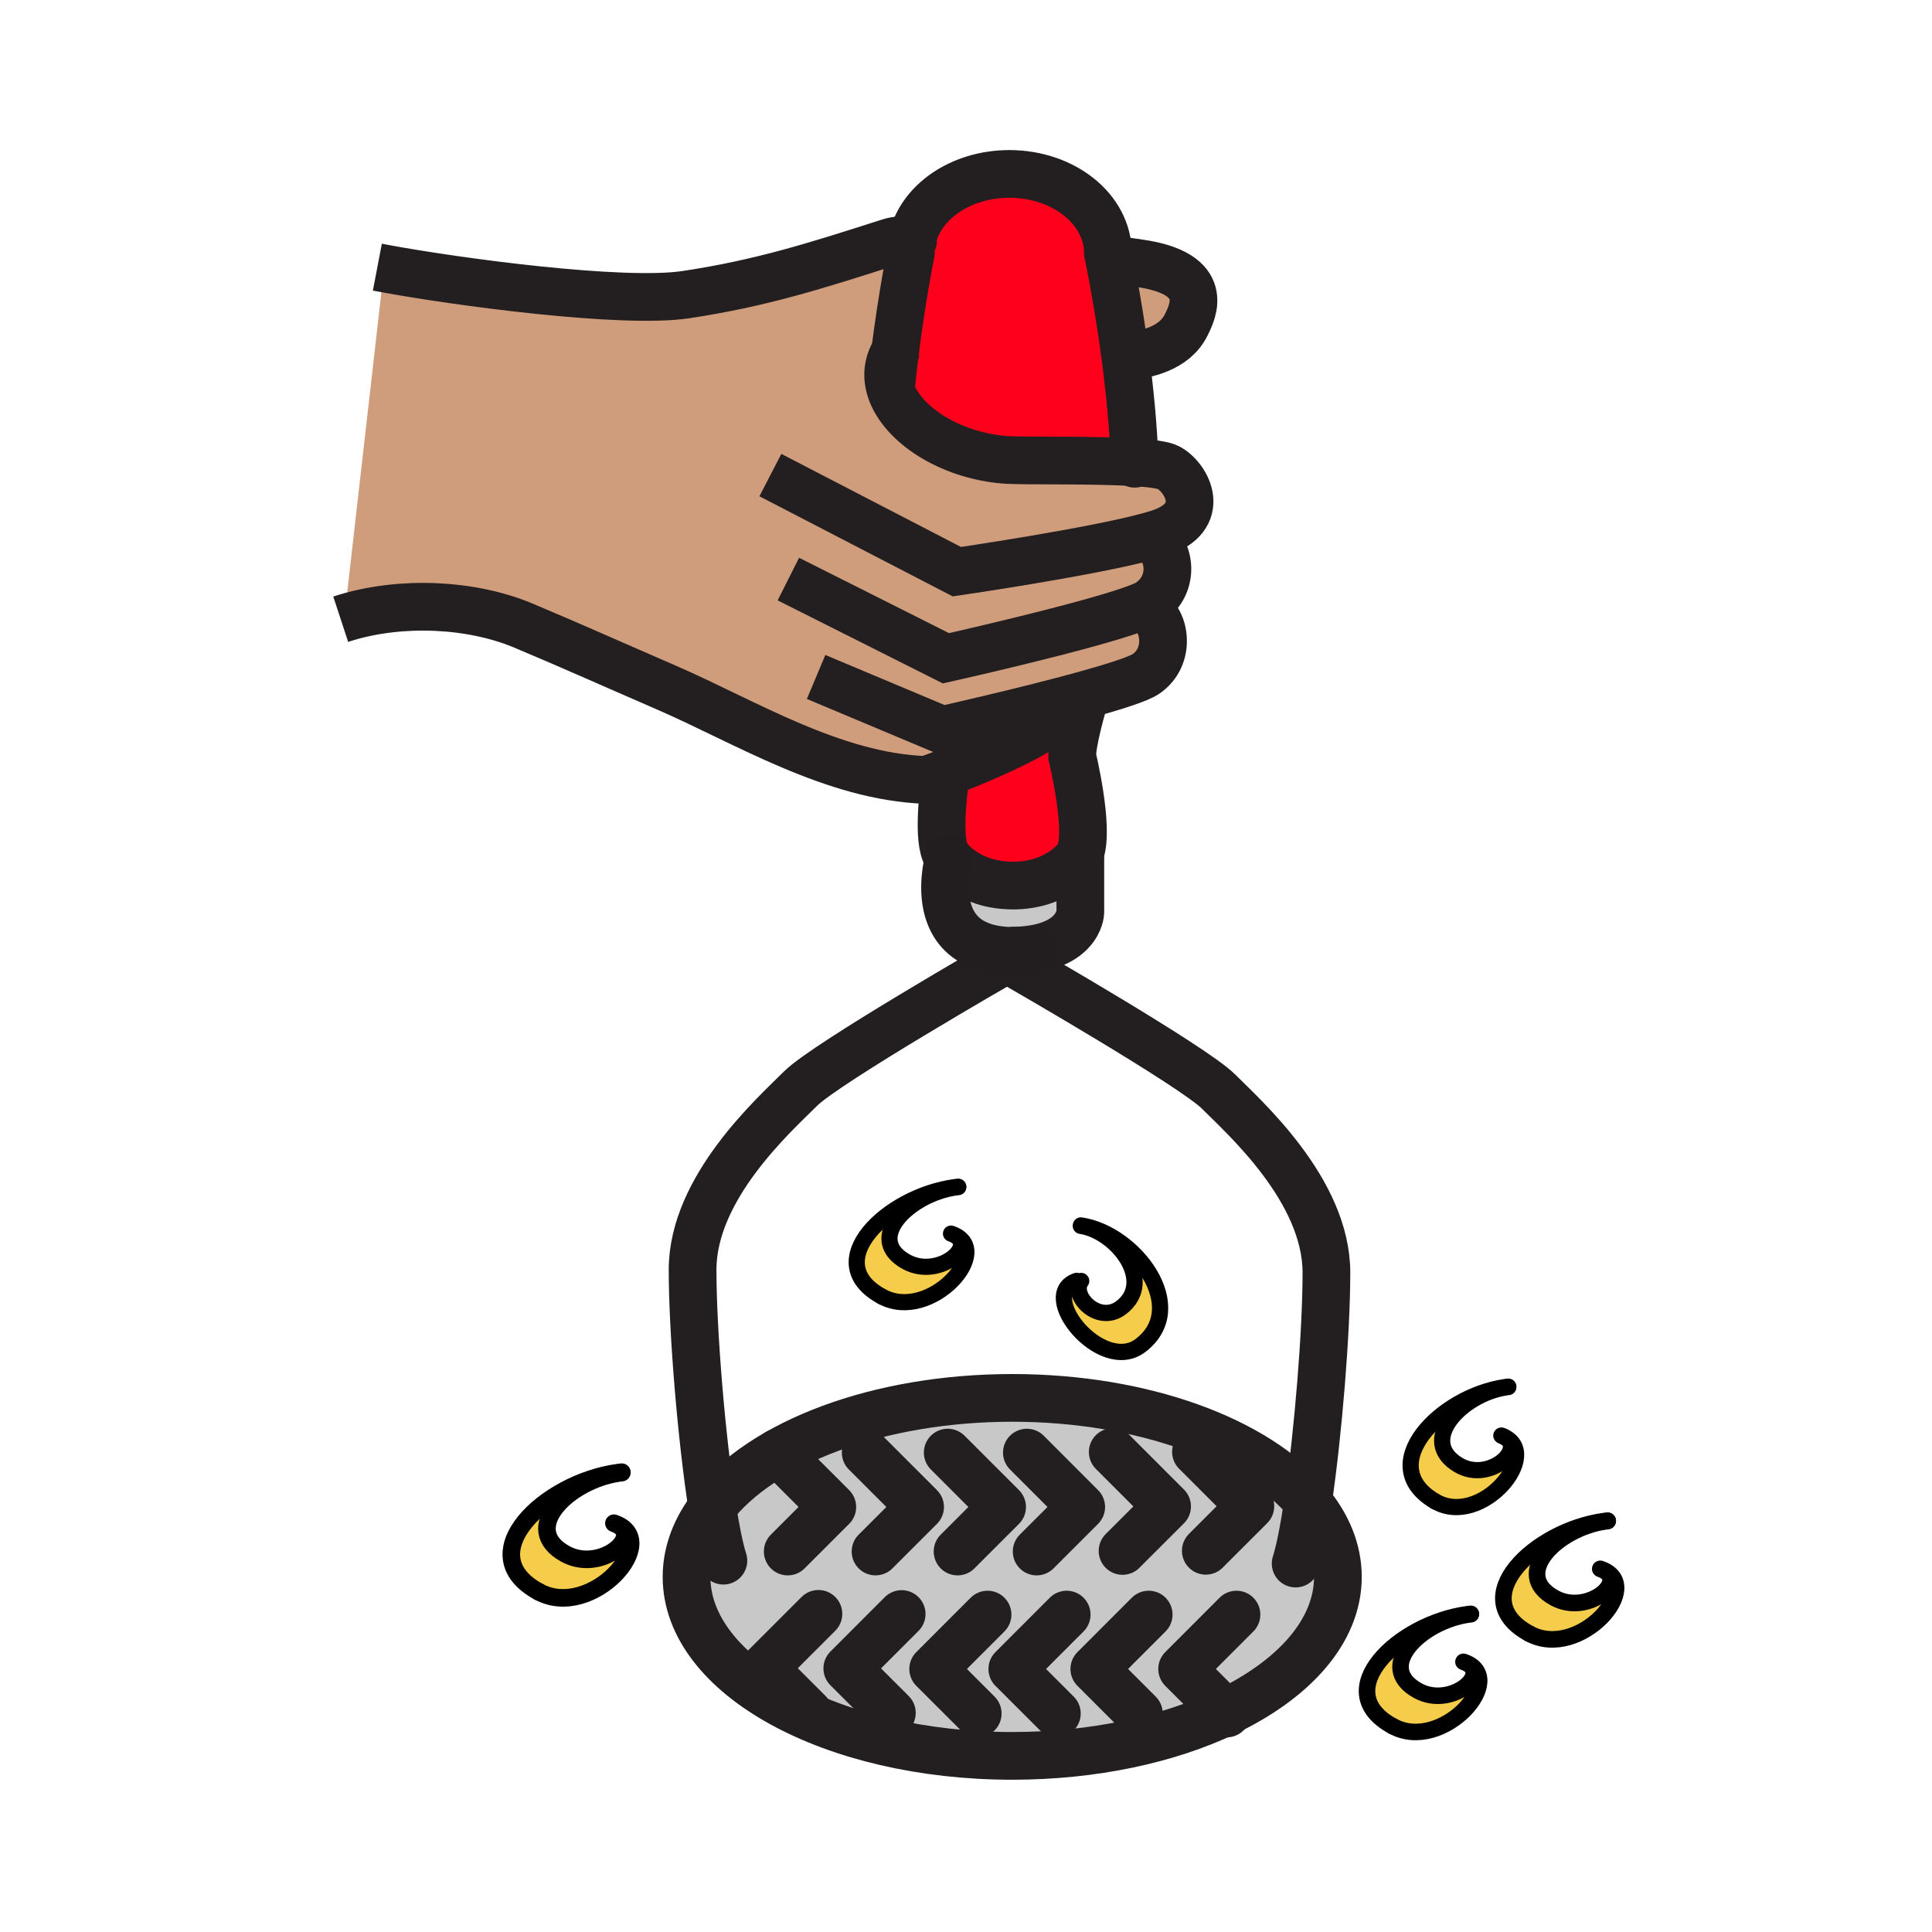 <?xml version="1.0"?><svg xmlns="http://www.w3.org/2000/svg" width="850.394" height="850.394" viewBox="0 0 850.394 850.394" overflow="visible"><path d="M499.41 203.48h.02c.01.58.02 1.16-.02 0z" fill="#cf9d7c" class="aac-skin-fill"></path><path d="M416.41 340.13c-5.35 2.01-8.78 3.17-8.78 3.17-40.84-1.33-79.9-25.73-113.95-40.5-21.13-9.15-42.18-18.58-63.42-27.49-22.76-9.52-53.36-10.97-78.18-3.42L152 268l17.07-149.85c31.71 5.88 104.88 15.76 132.89 11.53 33.08-4.99 56.75-12.56 89.62-23.08 2.99-.96 6.33-1.15 9.87-.82-.38 1.84-.57 3.72-.57 5.64 0 0-3.76 18.55-6.87 43.12-3.44 5.51-3.86 11.44-1.94 17.18 4.97 14.91 25.64 28.6 49.911 30.64 8.01.67 38.369-.08 57.43 1.12.04 1.16.03.58.02 0 7.09.45 12.62 1.17 14.84 2.33 8.19 4.28 17.91 21.89-4.319 29-1.15.37-2.42.74-3.79 1.12 9.52 6.13 11 21.43-.15 29.13-1.149.8-3.26 1.75-6.1 2.8l5.76 1.39c7.13 3.74 9.93 19.66-1.22 27.37-3.19 2.21-13.79 5.59-26.63 9.15-.66.18-1.32.37-1.99.55-8.712 13.41-43.052 27.62-59.422 33.81z" fill="#cf9d7c" class="aac-skin-fill"></path><path d="M401.45 105.78c.93.09.5-.02.02-.1 3.4-16.52 21.27-29.12 42.81-29.12 23.96 0 43.39 15.61 43.39 34.86 0 0 .28 1.3.75 3.68 1.37 6.88 4.37 22.77 6.92 41.97 1.9 14.41 3.55 30.68 4.07 46.41-19.061-1.2-49.42-.45-57.43-1.12-24.271-2.04-44.94-15.73-49.911-30.64.58-5.93 1.24-11.7 1.94-17.18 3.11-24.57 6.87-43.12 6.87-43.12.001-1.92.191-3.8.571-5.64z" fill="#ff001c"></path><path d="M401.47 105.68c.48.08.91.19-.02.1.01-.03.01-.07.02-.1z" fill="#ff001c"></path><path d="M645.99 710.52l.02.19c-20.569 3.08-41.189 23.03-21.8 33.53 14.72 7.96 33.16-8.17 19.95-12.771 20.59 6.82-9.22 40.181-31.061 28.37-28.739-15.529 2.411-45.259 32.891-49.319zM706.21 669.52l.021.181c-20.671 3.1-41.37 23.149-21.9 33.7 14.8 8 33.33-8.21 20.05-12.841 20.69 6.86-9.26 40.381-31.21 28.511-28.871-15.601 2.419-45.481 33.039-49.551zM662.54 610.53l.03.18c-19.351 3.13-38.73 23.48-20.5 34.19 13.64 7.989 30.66-7.841 19.3-12.801 18.29 7.381-9.41 40.631-29.75 28.7-27.02-15.829 2.25-46.139 30.92-50.269zM272.16 648.19l.02.189c-21.89 3.28-43.81 24.51-23.19 35.67 15.67 8.47 35.28-8.689 21.23-13.58 21.9 7.261-9.81 42.75-33.05 30.181-30.56-16.51 2.57-48.14 34.99-52.46zM388.23 570.72c-28.08-15.17 2.34-44.229 32.14-48.2.47-.06.93-.119 1.4-.17l.02.16c-.47.05-.93.11-1.4.181-20.1 3.029-40.24 22.529-21.3 32.79 14.4 7.779 32.42-7.99 19.51-12.49 20.12 6.679-9.01 39.279-30.37 27.729zM501.96 592.26c-17.04 12.92-45.91-22.359-28.05-28.47l1.979.05c-4.81 6.32 7.53 19.38 17.591 11.75 15.13-11.46-1.711-33.55-17.74-36.02l.029-.17c23.571 3.5 48.441 36.01 26.191 52.86z" fill="#f6cc4b"></path><path d="M445.54 772.87c-79.17 0-143.35-35.271-143.35-78.78 0-10.899 4.03-21.28 11.31-30.72 21.78-28.25 72.7-48.07 132.04-48.07 57.72 0 107.47 18.75 130.19 45.771 8.449 10.04 13.159 21.229 13.159 33.02 0 23.79-19.189 45.12-49.52 59.561-25.149 11.968-57.949 19.218-93.829 19.218zM442.11 418.39c-35.66-2.65-24.46-40.43-24.46-40.43s8.72 11.82 28.14 11.82v.02c19.42 0 28.13-11.81 28.13-11.81.67-.67 1.2-1.6 1.6-2.73v26.35s-.479 16.85-30.88 16.85v.06c-.87-.02-1.71-.07-2.53-.13z" fill="#c8c8c8"></path><path d="M477.82 305.77c-1.62 5.74-5.88 20.49-5.88 27.19 0 0 7.59 31.14 3.579 42.3-.399 1.13-.93 2.06-1.6 2.73 0 0-8.71 11.81-28.13 11.81v-.02c-19.42 0-28.14-11.82-28.14-11.82-5.19-5.19-2.93-26.31-1.24-37.83 16.37-6.19 50.71-20.4 59.42-33.81.671-.18 1.331-.37 1.991-.55z" fill="#ff001c"></path><path d="M501.46 115.86c31.95 4.57 23.67 21.23 20.55 27.37-5.149 10.18-17.47 12.87-26.67 13.84-2.55-19.2-5.55-35.09-6.92-41.97l5.57-.34c2.58.39 5.08.76 7.47 1.1z" fill="#cf9d7c" class="aac-skin-fill"></path><g fill="none"><path d="M394.02 154.52c0 .01-.01.01-.01.02-3.44 5.51-3.86 11.44-1.94 17.18 4.97 14.91 25.64 28.6 49.911 30.64 8.01.67 38.369-.08 57.43 1.12h.02c7.09.45 12.62 1.17 14.84 2.33 8.19 4.28 17.91 21.89-4.319 29-1.15.37-2.42.74-3.79 1.12-25.15 6.97-84.99 15.7-84.99 15.7l-82.08-42.52M493.99 114.76c2.58.39 5.08.76 7.47 1.1 31.95 4.57 23.67 21.23 20.55 27.37-5.149 10.18-17.47 12.87-26.67 13.84l-.88.09M166.1 117.59c.94.18 1.93.37 2.97.56 31.71 5.88 104.88 15.76 132.89 11.53 33.08-4.99 56.75-12.56 89.62-23.08 2.99-.96 6.33-1.15 9.87-.82.93.09.5-.02.02-.1-.51-.08-1.09-.14-.02.1" stroke="#231f20" stroke-width="21"></path><path d="M347.01 254.88l69.35 34.87s62.22-13.94 83.55-21.89c2.84-1.05 4.95-2 6.1-2.8 11.15-7.7 9.67-23 .15-29.13 0-.01-.01-.01-.01-.01" stroke="#231f20" stroke-width="21"></path><path d="M359.22 297.97l55.58 23.34s34.59-7.75 61.03-14.99c.67-.18 1.33-.37 1.99-.55 12.84-3.56 23.439-6.94 26.63-9.15 11.149-7.71 8.35-23.63 1.22-27.37" stroke="#231f20" stroke-width="21"></path><path d="M149.97 272.56c.7-.23 1.4-.45 2.11-.67 24.82-7.55 55.42-6.1 78.18 3.42 21.24 8.91 42.29 18.34 63.42 27.49 34.05 14.77 73.11 39.17 113.95 40.5 0 0 3.43-1.16 8.78-3.17 16.37-6.19 50.71-20.4 59.42-33.81l.06-.09M575.73 661.07c8.449 10.04 13.159 21.229 13.159 33.02 0 23.79-19.189 45.12-49.52 59.561-25.15 11.97-57.95 19.22-93.83 19.22-79.17 0-143.35-35.271-143.35-78.78 0-10.899 4.03-21.28 11.31-30.72 21.78-28.25 72.7-48.07 132.04-48.07C503.26 615.3 553.01 634.05 575.73 661.07z" stroke="#231f20" stroke-width="21"></path><path stroke="#231f20" stroke-width="21" stroke-linecap="round" stroke-linejoin="round" d="M342.41 639.38l23.93 23.94-19.61 19.6M381.05 639.38l23.94 23.94-19.61 19.6M417.15 639.38l23.94 23.94-19.61 19.6M451.99 639.38l23.92 23.94-19.61 19.6M489.78 639.13l23.93 23.94-19.61 19.6M526.42 639.06l23.94 23.93-19.61 19.61M544.25 710.68l-23.92 23.94 19.04 19.03.57.57M505.61 710.68l-23.93 23.94 19.61 19.6M469.51 710.68l-23.93 23.94 19.61 19.6M434.68 710.68l-23.93 23.94 19.61 19.6M396.88 710.43l-23.93 23.94 19.62 19.6M360.24 710.36l-23.93 23.93 19.61 19.6M441.76 423.06s-78.12 44.84-89.39 56.11c-11.28 11.28-47.52 43.49-47.52 79.73 0 27.17 3.92 74.069 8.65 104.47 1.59 10.149 3.26 18.46 4.91 23.58M446.93 424.33s.04.02.13.07c3.5 2.01 78.25 45.03 89.271 56.041 11.27 11.279 47.51 43.489 47.51 79.729 0 26.13-3.62 70.51-8.109 100.9-1.74 11.77-3.601 21.449-5.44 27.149"></path><path d="M416.41 340.11v.02c-1.69 11.52-3.95 32.64 1.24 37.83 0 0 8.72 11.82 28.14 11.82M499.41 203.48v-.66s.01.06 0 .16c.01.13.02.31.02.5.01.58.02 1.16-.02 0-.521-15.73-2.17-32-4.07-46.41-2.55-19.2-5.55-35.09-6.92-41.97-.47-2.38-.75-3.68-.75-3.68 0-19.25-19.43-34.86-43.39-34.86-21.54 0-39.41 12.6-42.81 29.12-.01.03-.01.07-.02.1-.38 1.84-.57 3.72-.57 5.64 0 0-3.76 18.55-6.87 43.12-.7 5.48-1.36 11.25-1.94 17.18M445.79 389.8c19.42 0 28.13-11.81 28.13-11.81.67-.67 1.2-1.6 1.6-2.73 4.011-11.16-3.579-42.3-3.579-42.3 0-6.7 4.26-21.45 5.88-27.19.02-.06.029-.12.05-.17" stroke="#231f20" stroke-width="21"></path><path d="M475.52 375.21V401.61s-.479 16.85-30.88 16.85" stroke="#231f20" stroke-width="21"></path><path d="M493.48 575.59c-10.061 7.63-22.4-5.43-17.591-11.75M475.74 539.57c16.029 2.47 32.87 24.56 17.74 36.02M501.96 592.26c-17.04 12.92-45.91-22.359-28.05-28.47M475.77 539.4c23.57 3.5 48.44 36.01 26.19 52.859" stroke="#000" stroke-width="7.158" stroke-linecap="round" stroke-linejoin="round"></path><path d="M399.09 555.48c14.4 7.779 32.42-7.99 19.51-12.49M421.79 522.51c-.47.05-.93.11-1.4.181-20.1 3.029-40.24 22.529-21.3 32.79M388.23 570.72c21.36 11.55 50.49-21.05 30.37-27.729" stroke="#000" stroke-width="7.111" stroke-linecap="round" stroke-linejoin="round"></path><path d="M421.77 522.35c-.47.051-.93.11-1.4.17-29.8 3.971-60.22 33.03-32.14 48.2" stroke="#000" stroke-width="7.111" stroke-linecap="round" stroke-linejoin="round"></path><path d="M248.99 684.05c15.67 8.47 35.28-8.689 21.23-13.58M273.69 648.18l-.76.09c-.25.03-.5.07-.75.11-21.89 3.28-43.81 24.51-23.19 35.67M237.17 700.65c23.24 12.569 54.95-22.92 33.05-30.181" stroke="#000" stroke-width="7.739" stroke-linecap="round" stroke-linejoin="round"></path><path d="M273.67 648l-.76.09c-.25.03-.5.061-.75.101-32.42 4.319-65.55 35.949-34.99 52.46" stroke="#000" stroke-width="7.739" stroke-linecap="round" stroke-linejoin="round"></path><path d="M642.07 644.9c13.64 7.989 30.66-7.841 19.3-12.801M663.9 610.52l-.67.091c-.221.029-.44.06-.66.1-19.351 3.13-38.73 23.48-20.5 34.19" stroke="#000" stroke-width="7.123" stroke-linecap="round" stroke-linejoin="round"></path><path d="M631.62 660.8c20.34 11.931 48.04-21.319 29.75-28.7-.18-.08-.36-.149-.54-.22" stroke="#000" stroke-width="7.123" stroke-linecap="round" stroke-linejoin="round"></path><path d="M663.88 610.35c-.22.03-.45.051-.67.08-.22.03-.45.061-.67.101-28.67 4.13-57.94 34.439-30.92 50.27" stroke="#000" stroke-width="7.123" stroke-linecap="round" stroke-linejoin="round"></path><path d="M624.21 744.24c14.72 7.96 33.16-8.17 19.95-12.771M647.42 710.52l-.71.091c-.229.029-.47.06-.7.1-20.569 3.08-41.189 23.03-21.8 33.53M613.1 759.84c21.841 11.811 51.65-21.55 31.061-28.37" stroke="#000" stroke-width="7.274" stroke-linecap="round" stroke-linejoin="round"></path><path d="M647.4 710.35c-.24.03-.471.051-.71.08l-.7.09c-30.48 4.061-61.63 33.79-32.891 49.32" stroke="#000" stroke-width="7.274" stroke-linecap="round" stroke-linejoin="round"></path><path d="M684.33 703.4c14.8 8 33.33-8.21 20.05-12.841M707.66 669.51l-.72.09c-.24.03-.471.061-.71.101-20.671 3.1-41.37 23.149-21.9 33.7M673.17 719.07c21.95 11.87 51.9-21.65 31.21-28.511" stroke="#000" stroke-width="7.31" stroke-linecap="round" stroke-linejoin="round"></path><path d="M707.64 669.34c-.239.03-.479.05-.72.08s-.47.061-.71.1c-30.62 4.07-61.91 33.95-33.04 49.551" stroke="#000" stroke-width="7.31" stroke-linecap="round" stroke-linejoin="round"></path><path d="M417.65 377.96s-11.2 37.78 24.46 40.43a50.216 50.216 0 0 0 4.759.14h.06c2.431-.02 5.051-.19 7.87-.53" stroke="#221e1f" stroke-width="21" stroke-linecap="round" stroke-linejoin="round"></path></g><path fill="none" d="M0 0h850.394v850.394H0z"></path></svg>